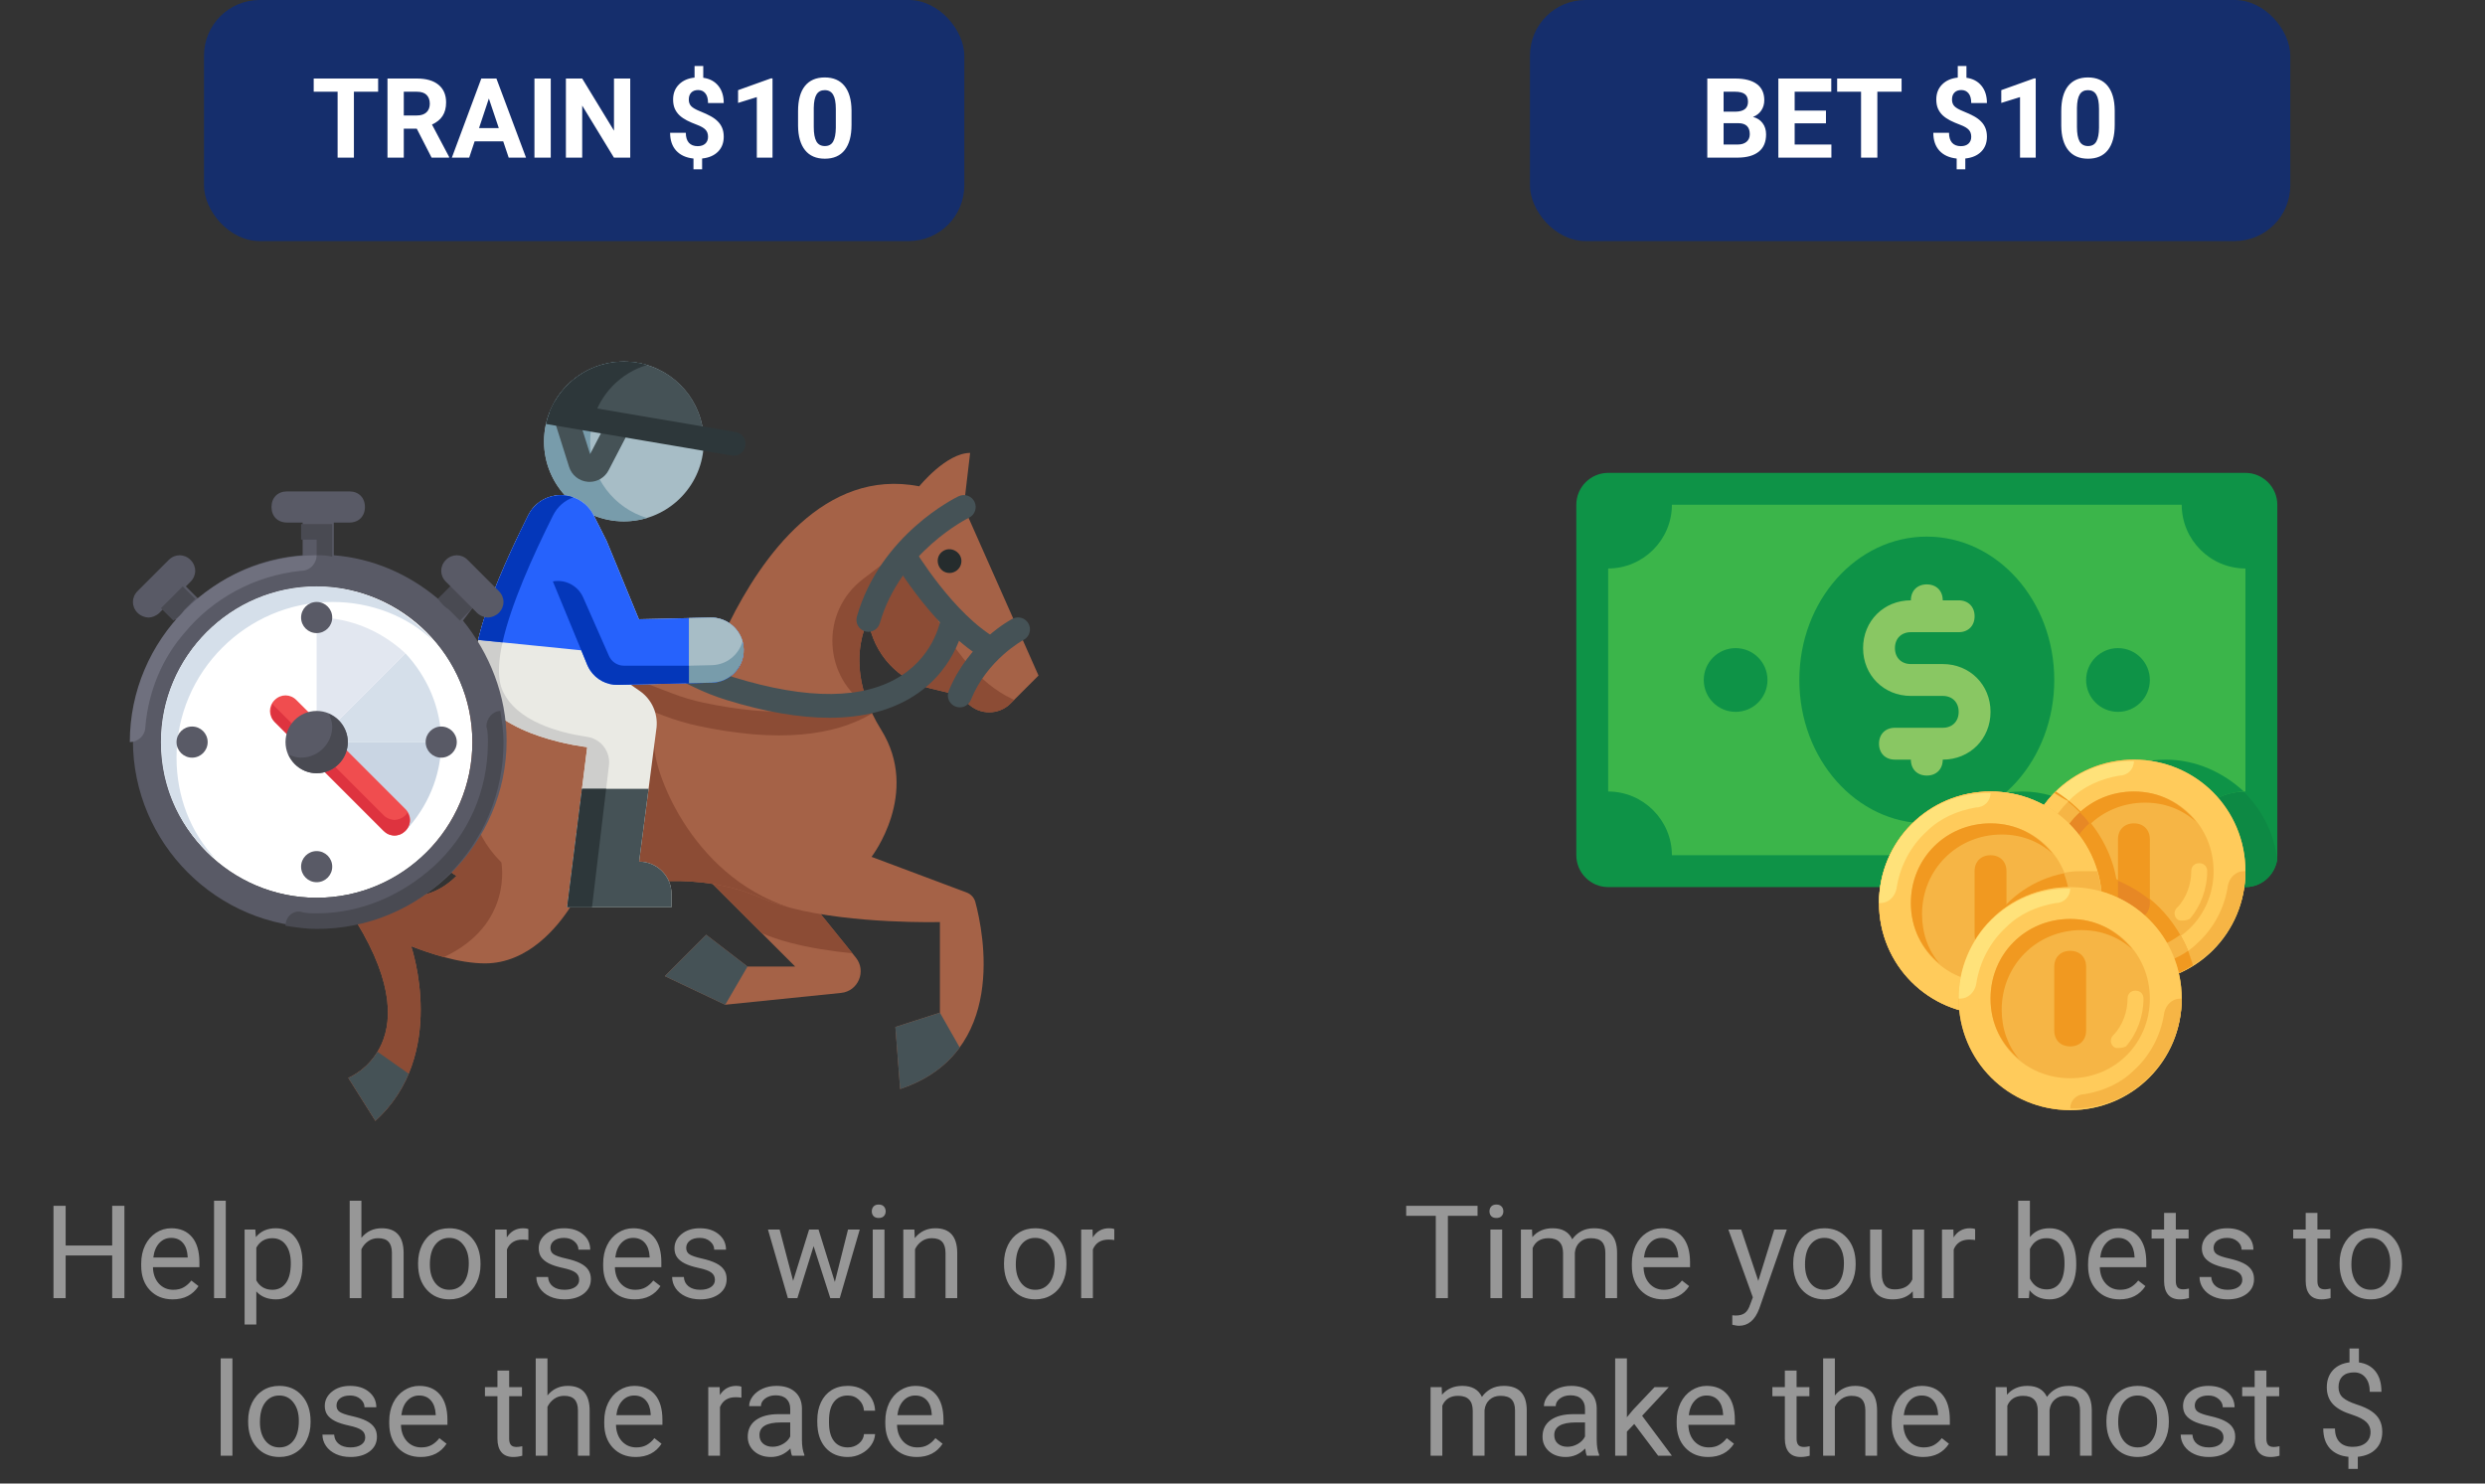 <svg width="268" height="160" viewBox="0 0 268 160" fill="none" xmlns="http://www.w3.org/2000/svg">
<rect x="0" y="0" width="268" height="160" fill="#333333" stroke="none"/>
<rect x="22" width="82" height="26" rx="6" fill="#152E6C"/>
<rect x="165" width="82" height="26" rx="6" fill="#152E6C"/>
<path d="M40.781 9.893H38.168V17H36.41V9.893H33.832V8.469H40.781V9.893ZM44.947 13.877H43.547V17H41.789V8.469H44.959C45.967 8.469 46.744 8.693 47.291 9.143C47.838 9.592 48.111 10.227 48.111 11.047C48.111 11.629 47.984 12.115 47.73 12.506C47.48 12.893 47.1 13.201 46.588 13.432L48.434 16.918V17H46.547L44.947 13.877ZM43.547 12.453H44.965C45.406 12.453 45.748 12.342 45.99 12.119C46.232 11.893 46.353 11.582 46.353 11.188C46.353 10.785 46.238 10.469 46.008 10.238C45.781 10.008 45.432 9.893 44.959 9.893H43.547V12.453ZM54.27 15.242H51.188L50.602 17H48.732L51.908 8.469H53.537L56.73 17H54.861L54.27 15.242ZM51.662 13.818H53.795L52.723 10.625L51.662 13.818ZM59.397 17H57.639V8.469H59.397V17ZM67.969 17H66.211L62.789 11.387V17H61.031V8.469H62.789L66.217 14.094V8.469H67.969V17ZM76.359 14.756C76.359 14.435 76.269 14.182 76.09 13.994C75.914 13.803 75.613 13.627 75.188 13.467C74.762 13.307 74.394 13.148 74.086 12.992C73.777 12.832 73.512 12.65 73.289 12.447C73.07 12.24 72.898 11.998 72.773 11.721C72.652 11.443 72.592 11.113 72.592 10.73C72.592 10.07 72.803 9.529 73.225 9.107C73.647 8.686 74.207 8.439 74.906 8.369V7.115H75.844V8.387C76.535 8.484 77.076 8.773 77.467 9.254C77.857 9.73 78.053 10.35 78.053 11.111H76.359C76.359 10.643 76.262 10.293 76.066 10.062C75.875 9.828 75.617 9.711 75.293 9.711C74.973 9.711 74.725 9.803 74.549 9.986C74.373 10.166 74.285 10.416 74.285 10.736C74.285 11.033 74.371 11.271 74.543 11.451C74.715 11.631 75.033 11.815 75.498 12.002C75.967 12.19 76.352 12.367 76.652 12.535C76.953 12.699 77.207 12.887 77.414 13.098C77.621 13.305 77.779 13.543 77.889 13.812C77.998 14.078 78.053 14.389 78.053 14.744C78.053 15.408 77.846 15.947 77.432 16.361C77.018 16.775 76.447 17.02 75.721 17.094V18.26H74.789V17.1C73.988 17.014 73.367 16.73 72.926 16.25C72.488 15.766 72.269 15.123 72.269 14.322H73.963C73.963 14.787 74.072 15.145 74.291 15.395C74.514 15.641 74.832 15.764 75.246 15.764C75.59 15.764 75.861 15.674 76.061 15.494C76.26 15.31 76.359 15.065 76.359 14.756ZM83.314 17H81.621V10.473L79.6 11.1V9.723L83.133 8.457H83.314V17ZM91.834 13.473C91.834 14.652 91.59 15.555 91.102 16.18C90.613 16.805 89.898 17.117 88.957 17.117C88.027 17.117 87.316 16.811 86.824 16.197C86.332 15.584 86.08 14.705 86.068 13.56V11.99C86.068 10.799 86.314 9.895 86.807 9.277C87.303 8.66 88.016 8.352 88.945 8.352C89.875 8.352 90.586 8.658 91.078 9.271C91.57 9.881 91.822 10.758 91.834 11.902V13.473ZM90.141 11.75C90.141 11.043 90.043 10.529 89.848 10.209C89.656 9.885 89.356 9.723 88.945 9.723C88.547 9.723 88.252 9.877 88.061 10.185C87.873 10.49 87.773 10.969 87.762 11.621V13.695C87.762 14.391 87.856 14.908 88.043 15.248C88.234 15.584 88.539 15.752 88.957 15.752C89.371 15.752 89.67 15.59 89.853 15.266C90.037 14.941 90.133 14.445 90.141 13.777V11.75Z" fill="white"/>
<path d="M75.902 47.615C75.902 47.952 75.883 48.285 75.844 48.613C75.35 52.9 71.707 56.229 67.287 56.229C62.53 56.229 58.673 52.372 58.673 47.615C58.673 46.966 58.745 46.333 58.882 45.726C59.076 44.853 59.403 44.03 59.841 43.281C61.335 40.72 64.11 39 67.287 39C71.488 39 74.988 42.008 75.748 45.987C75.849 46.514 75.902 47.057 75.902 47.615Z" fill="#A7BDC6"/>
<path d="M63.646 47.614C63.646 43.722 66.229 40.433 69.773 39.366C68.986 39.129 68.152 39 67.287 39C62.529 39 58.672 42.857 58.672 47.614C58.672 52.372 62.529 56.229 67.287 56.229C68.152 56.229 68.986 56.1 69.773 55.863C66.229 54.795 63.646 51.507 63.646 47.614Z" fill="#789CAB"/>
<path d="M45.687 79.145C41.135 74.627 35.507 78.956 35.817 84.895C36.236 92.901 28 91.663 28 91.663C28 91.663 30.931 87.993 30.008 80.812C29.087 73.631 33.757 65.558 41.094 68.457C45.536 70.211 47.629 73.356 48.589 75.566" fill="#EFBC4B"/>
<path d="M90.71 107.086L78.214 108.36L71.697 105.273L76.156 100.814L80.615 104.244H85.76L76.849 95.333L80.841 89.09L91.931 102.82L92.298 103.275C93.469 104.724 92.565 106.895 90.71 107.086Z" fill="#A56247"/>
<path d="M91.931 102.82C89.679 102.587 87.314 102.227 85.186 101.666C85.184 101.664 85.184 101.664 85.182 101.664C84.096 101.378 83.073 101.04 82.158 100.642L76.849 95.333L80.841 89.09L91.931 102.82Z" fill="#8C4C35"/>
<path d="M112 72.858L109.378 75.481L108.993 75.865C107.718 77.141 105.649 77.141 104.373 75.865L103.51 75.002L100.406 74.263C99.542 74.057 98.731 73.73 97.99 73.298C97.239 72.86 96.558 72.317 95.971 71.689C94.745 70.382 93.913 68.708 93.649 66.856C93.649 66.856 92.68 68.508 92.68 71.221C92.68 72.185 92.804 73.282 93.135 74.488C93.29 75.05 93.491 75.637 93.745 76.244C93.841 76.474 93.946 76.707 94.059 76.944C94.33 77.51 94.649 78.093 95.021 78.69C99.308 85.55 93.992 92.41 93.992 92.41L104.255 96.258C104.716 96.432 105.064 96.816 105.191 97.291C106.073 100.585 108.726 113.568 97.079 117.449L96.565 110.761L101.367 109.217V99.442C101.367 99.442 92.04 99.697 85.185 97.893C85.184 97.891 85.184 97.891 85.182 97.891C84.096 97.605 83.072 97.267 82.158 96.869C78.872 95.437 75.461 94.957 72.129 95.02L64.787 96.969L61.499 97.84C60.129 99.96 56.956 103.901 52.317 103.901C50.926 103.901 49.401 103.636 47.871 103.223C46.679 102.902 45.482 102.493 44.342 102.048C44.404 102.23 48.31 113.779 40.483 120.879L37.567 116.249C37.567 116.249 47.172 112.476 37.567 98.069L40.483 95.668C40.483 95.668 45.114 98.584 49.23 94.468C49.23 94.468 41.34 90.009 45.285 80.061C46.775 76.304 49.048 74.822 51.502 74.434L52.656 74.126L78.635 67.192C82.129 60.138 88.9 50.446 99.137 52.449C99.137 52.449 102.053 48.848 104.625 48.848L103.939 54.679L112 72.858Z" fill="#A56247"/>
<path d="M109.378 75.481L108.993 75.865C107.717 77.141 105.649 77.141 104.373 75.865L103.51 75.003L100.406 74.264C96.846 73.417 94.167 70.479 93.649 66.857C93.649 66.857 92.68 68.508 92.68 71.221C92.68 72.636 92.944 74.338 93.745 76.245C88.751 73.162 88.393 66.033 93.053 62.466L99.127 57.816C97.139 59.85 102.138 72.135 109.146 75.37C109.225 75.406 109.302 75.443 109.378 75.481Z" fill="#8C4C35"/>
<path d="M76.156 100.814L80.615 104.245L78.214 108.361L71.697 105.274L76.156 100.814Z" fill="#455256"/>
<path d="M103.5 112.97C102.125 114.853 100.075 116.453 97.079 117.451L96.564 110.762L101.367 109.219L103.5 112.97Z" fill="#455256"/>
<path d="M85.182 97.89C84.097 97.604 83.073 97.266 82.159 96.868C78.873 95.436 75.462 94.956 72.129 95.019L64.787 96.968L65.561 79.289L70.587 80.153C70.272 82.58 74.276 94.368 85.182 97.89Z" fill="#8C4C35"/>
<path d="M47.871 103.222C46.679 102.902 45.482 102.492 44.342 102.048C44.403 102.229 48.31 113.778 40.483 120.879L37.567 116.248C37.567 116.248 47.172 112.475 37.567 98.069L40.483 95.668C40.483 95.668 45.114 98.583 49.23 94.467C49.23 94.467 41.34 90.008 45.285 80.061C46.775 76.303 49.048 74.821 51.502 74.434L52.656 74.125L53.124 76.639C53.124 76.639 46.974 85.914 54.069 93.009C54.069 93.01 55.39 99.715 47.871 103.222Z" fill="#8C4C35"/>
<path d="M40.714 113.434L44.076 115.8C43.323 117.594 42.179 119.342 40.483 120.88L37.567 116.25C37.567 116.25 39.45 115.509 40.714 113.434Z" fill="#455256"/>
<path d="M102.403 61.797C101.225 61.797 100.671 60.263 101.587 59.517C102.503 58.771 103.895 59.601 103.663 60.762C103.544 61.357 103.01 61.797 102.403 61.797Z" fill="#252C2D"/>
<path d="M93.65 68.143C93.533 68.143 93.415 68.126 93.296 68.093C92.614 67.897 92.218 67.186 92.413 66.502C94.944 57.644 103.042 53.683 103.385 53.519C104.026 53.212 104.794 53.483 105.101 54.124C105.407 54.764 105.137 55.532 104.497 55.838C104.404 55.883 97.09 59.499 94.887 67.209C94.725 67.774 94.21 68.142 93.65 68.143Z" fill="#455256"/>
<path d="M103.511 76.288C103.351 76.288 103.188 76.257 103.03 76.194C102.371 75.928 102.053 75.178 102.318 74.519C104.444 69.251 109.005 66.833 109.198 66.733C109.828 66.406 110.605 66.651 110.933 67.281C111.26 67.911 111.015 68.686 110.387 69.014C110.32 69.05 106.457 71.137 104.704 75.482C104.502 75.983 104.02 76.288 103.511 76.288Z" fill="#455256"/>
<path d="M106.299 71.161C100.98 68.204 96.562 60.819 96.376 60.506L98.59 59.194L97.483 59.85L98.589 59.193C98.631 59.264 102.843 66.296 107.55 68.912L106.299 71.161Z" fill="#455256"/>
<path d="M75.902 47.316L63.965 45.284L59.266 44.485C60.518 41.274 63.641 39 67.294 39C68.152 39 68.98 39.125 69.762 39.36C73.227 40.392 75.775 43.546 75.902 47.316Z" fill="#455256"/>
<path d="M69.774 39.365C66.965 40.211 64.759 42.452 63.965 45.284L59.266 44.485C60.518 41.274 63.641 39 67.294 39C68.152 39 68.98 39.125 69.762 39.36C69.766 39.362 69.771 39.363 69.774 39.365Z" fill="#2D373A"/>
<path d="M93.745 76.245C93.841 76.474 93.946 76.707 94.059 76.944C91.973 78.189 89.452 78.944 86.511 79.208C83.275 79.498 79.531 79.193 75.298 78.29C74.044 78.023 72.794 77.653 71.584 77.188L67.028 75.442L67.949 73.039L72.505 74.787C73.59 75.202 74.71 75.534 75.833 75.775C83.525 77.414 89.339 76.982 93.135 74.488C93.291 75.051 93.491 75.638 93.745 76.245Z" fill="#8C4C35"/>
<path d="M76.606 66.609L68.901 66.786L65.421 58.334L64.035 55.583C62.567 52.673 58.412 52.683 56.956 55.6C53.625 62.274 49.936 70.838 51.502 74.435C53.726 79.547 63.331 80.576 63.331 80.576L61.164 97.84H72.419V96.417C72.419 94.488 70.856 92.924 68.927 92.924L70.81 78.433C70.957 76.896 70.264 75.4 68.997 74.52L68.007 73.833L76.783 73.627C78.721 73.579 80.253 71.967 80.203 70.031V70.029C80.155 68.092 78.545 66.559 76.606 66.609Z" fill="#EAEAE4"/>
<path d="M89.448 77.412C86.2 77.412 82.498 76.774 78.361 75.498C77.136 75.12 75.925 74.64 74.76 74.069L70.378 71.924L71.509 69.613L75.891 71.759C76.936 72.27 78.022 72.701 79.119 73.04C87.122 75.509 93.212 75.448 97.219 72.857C100.97 70.433 101.487 66.597 101.492 66.559L104.045 66.876C104.019 67.082 103.363 71.95 98.616 75.018C96.147 76.614 93.081 77.412 89.448 77.412Z" fill="#455256"/>
<path d="M54.182 74.435C52.617 70.839 56.305 62.274 59.636 55.601C60.13 54.611 60.935 53.957 61.84 53.637C60.072 53.012 57.921 53.667 56.956 55.601C53.625 62.274 49.936 70.839 51.502 74.435C53.726 79.548 63.331 80.577 63.331 80.577L61.164 97.84H63.845L65.673 82.546C65.851 81.055 64.814 79.688 63.329 79.47C60.315 79.027 55.647 77.803 54.182 74.435Z" fill="#CECECC"/>
<path d="M72.42 96.419V97.841H61.165L62.767 85.072H69.947L68.927 92.925C70.856 92.925 72.42 94.49 72.42 96.419Z" fill="#455256"/>
<path d="M65.372 85.072L63.845 97.841H61.165L62.767 85.072H65.372Z" fill="#2D373A"/>
<path d="M80.203 70.029V70.031C80.22 70.67 80.064 71.272 79.778 71.797C79.198 72.86 78.082 73.594 76.783 73.627L68.007 73.833L66.663 73.864C65.442 73.894 64.31 73.289 63.651 72.296C63.526 72.107 63.418 71.905 63.329 71.691L62.689 70.137L54.195 69.281L51.574 69.017C52.517 64.981 54.81 59.898 56.956 55.6C57.918 53.671 60.062 53.012 61.828 53.631C61.834 53.633 61.837 53.635 61.84 53.636C62.741 53.952 63.54 54.6 64.036 55.583L65.421 58.334L68.901 66.785L76.607 66.609C78.545 66.56 80.155 68.093 80.203 70.029Z" fill="#2662FC"/>
<path d="M61.84 53.636C60.935 53.956 60.131 54.611 59.637 55.6C57.445 59.992 55.097 65.206 54.195 69.281L51.574 69.017C52.517 64.981 54.81 59.898 56.956 55.6C57.918 53.671 60.062 53.012 61.828 53.631C61.834 53.633 61.837 53.635 61.84 53.636Z" fill="#0437BA"/>
<path d="M63.584 51.97C63.517 51.97 63.449 51.967 63.381 51.961C62.445 51.88 61.658 51.248 61.375 50.353L59.975 45.916C59.762 45.239 60.138 44.516 60.815 44.302C61.493 44.088 62.215 44.465 62.429 45.142L63.64 48.982L65.282 45.824C65.609 45.194 66.386 44.948 67.016 45.276C67.647 45.604 67.892 46.38 67.564 47.01L65.634 50.723C65.233 51.496 64.443 51.97 63.584 51.97Z" fill="#455256"/>
<path d="M79.778 71.796C79.198 72.859 78.082 73.593 76.783 73.626L68.007 73.832L66.663 73.863C65.442 73.894 64.31 73.288 63.651 72.295C63.526 72.106 63.418 71.904 63.329 71.69L62.689 70.136L59.624 62.706C60.981 62.455 62.333 63.169 62.891 64.431L65.675 70.74C65.959 71.382 66.594 71.796 67.296 71.796L79.778 71.796Z" fill="#0437BA"/>
<path d="M80.203 70.028V70.03C80.253 71.966 78.722 73.579 76.784 73.627L74.3 73.685V66.662L76.607 66.609C78.248 66.566 79.656 67.66 80.077 69.173C80.152 69.445 80.197 69.732 80.203 70.028Z" fill="#789CAB"/>
<path d="M80.077 69.173C79.674 70.62 78.363 71.699 76.784 71.738L74.3 71.797V66.662L76.607 66.609C78.248 66.566 79.656 67.66 80.077 69.173Z" fill="#A7BDC6"/>
<path d="M80.376 48.08C80.27 48.708 79.726 49.15 79.111 49.15C79.039 49.15 78.966 49.145 78.893 49.133L75.843 48.613L58.882 45.727C59.076 44.854 59.403 44.031 59.841 43.281L75.748 45.988L79.325 46.596C80.025 46.715 80.496 47.38 80.376 48.08Z" fill="#2D373A"/>
<path d="M184.127 17V8.469H187.115C188.15 8.469 188.936 8.668 189.471 9.066C190.006 9.461 190.273 10.041 190.273 10.807C190.273 11.225 190.166 11.594 189.951 11.914C189.736 12.23 189.438 12.463 189.055 12.611C189.492 12.721 189.836 12.941 190.086 13.273C190.34 13.605 190.467 14.012 190.467 14.492C190.467 15.312 190.205 15.934 189.682 16.355C189.158 16.777 188.412 16.992 187.443 17H184.127ZM185.885 13.285V15.588H187.391C187.805 15.588 188.127 15.49 188.357 15.295C188.592 15.096 188.709 14.822 188.709 14.475C188.709 13.693 188.305 13.297 187.496 13.285H185.885ZM185.885 12.043H187.186C188.072 12.027 188.516 11.674 188.516 10.982C188.516 10.596 188.402 10.318 188.176 10.15C187.953 9.979 187.6 9.893 187.115 9.893H185.885V12.043ZM196.924 13.303H193.549V15.588H197.51V17H191.791V8.469H197.498V9.893H193.549V11.926H196.924V13.303ZM205.08 9.893H202.467V17H200.709V9.893H198.131V8.469H205.08V9.893ZM212.592 14.756C212.592 14.435 212.502 14.182 212.322 13.994C212.146 13.803 211.846 13.627 211.42 13.467C210.994 13.307 210.627 13.148 210.318 12.992C210.01 12.832 209.744 12.65 209.521 12.447C209.303 12.24 209.131 11.998 209.006 11.721C208.885 11.443 208.824 11.113 208.824 10.73C208.824 10.07 209.035 9.529 209.457 9.107C209.879 8.686 210.439 8.439 211.139 8.369V7.115H212.076V8.387C212.768 8.484 213.309 8.773 213.699 9.254C214.09 9.73 214.285 10.35 214.285 11.111H212.592C212.592 10.643 212.494 10.293 212.299 10.062C212.107 9.828 211.85 9.711 211.525 9.711C211.205 9.711 210.957 9.803 210.781 9.986C210.605 10.166 210.518 10.416 210.518 10.736C210.518 11.033 210.604 11.271 210.775 11.451C210.947 11.631 211.266 11.815 211.73 12.002C212.199 12.19 212.584 12.367 212.885 12.535C213.186 12.699 213.439 12.887 213.646 13.098C213.854 13.305 214.012 13.543 214.121 13.812C214.23 14.078 214.285 14.389 214.285 14.744C214.285 15.408 214.078 15.947 213.664 16.361C213.25 16.775 212.68 17.02 211.953 17.094V18.26H211.021V17.1C210.221 17.014 209.6 16.73 209.158 16.25C208.721 15.766 208.502 15.123 208.502 14.322H210.195C210.195 14.787 210.305 15.145 210.523 15.395C210.746 15.641 211.064 15.764 211.479 15.764C211.822 15.764 212.094 15.674 212.293 15.494C212.492 15.31 212.592 15.065 212.592 14.756ZM219.547 17H217.854V10.473L215.832 11.1V9.723L219.365 8.457H219.547V17ZM228.066 13.473C228.066 14.652 227.822 15.555 227.334 16.18C226.846 16.805 226.131 17.117 225.189 17.117C224.26 17.117 223.549 16.811 223.057 16.197C222.564 15.584 222.312 14.705 222.301 13.56V11.99C222.301 10.799 222.547 9.895 223.039 9.277C223.535 8.66 224.248 8.352 225.178 8.352C226.107 8.352 226.818 8.658 227.311 9.271C227.803 9.881 228.055 10.758 228.066 11.902V13.473ZM226.373 11.75C226.373 11.043 226.275 10.529 226.08 10.209C225.889 9.885 225.588 9.723 225.178 9.723C224.779 9.723 224.484 9.877 224.293 10.185C224.105 10.49 224.006 10.969 223.994 11.621V13.695C223.994 14.391 224.088 14.908 224.275 15.248C224.467 15.584 224.771 15.752 225.189 15.752C225.604 15.752 225.902 15.59 226.086 15.266C226.27 14.941 226.365 14.445 226.373 13.777V11.75Z" fill="white"/>
<path d="M34.151 96.826C43.425 96.826 50.943 89.308 50.943 80.034C50.943 70.76 43.425 63.242 34.151 63.242C24.877 63.242 17.358 70.76 17.358 80.034C17.358 89.308 24.877 96.826 34.151 96.826Z" fill="white"/>
<path d="M34.15 95.147C35.078 95.147 35.83 94.396 35.83 93.468C35.83 92.541 35.078 91.789 34.15 91.789C33.223 91.789 32.471 92.541 32.471 93.468C32.471 94.396 33.223 95.147 34.15 95.147Z" fill="#595A66"/>
<path d="M50.943 65.594L51.446 66.098C51.782 66.433 52.286 66.602 52.622 66.602C52.958 66.602 53.461 66.433 53.797 66.098C54.469 65.426 54.469 64.419 53.797 63.747L50.439 60.388C49.767 59.717 48.76 59.717 48.088 60.388C47.416 61.06 47.416 62.068 48.088 62.739L48.592 63.243L47.248 64.586C44.058 61.9 40.196 60.22 35.998 59.885V56.358H37.677C38.684 56.358 39.356 55.687 39.356 54.679C39.356 53.672 38.684 53 37.677 53H30.96C29.952 53 29.281 53.672 29.281 54.679C29.281 55.687 29.953 56.358 30.96 56.358H32.639V59.885C28.273 60.22 24.411 61.9 21.388 64.586L20.045 63.243L20.549 62.739C21.221 62.068 21.221 61.06 20.549 60.388C19.877 59.717 18.87 59.717 18.198 60.388L14.839 63.747C14.168 64.419 14.168 65.426 14.839 66.098C15.175 66.433 15.679 66.602 16.015 66.602C16.351 66.602 16.854 66.433 17.19 66.098L17.694 65.594L19.037 66.937C16.015 70.464 14.335 74.998 14.335 79.867C14.335 90.95 23.403 100.018 34.486 100.018C45.569 100.018 54.636 90.95 54.636 79.867C54.636 74.998 52.789 70.464 49.934 66.937L50.943 65.594ZM34.151 96.827C24.915 96.827 17.358 89.271 17.358 80.035C17.358 70.799 24.915 63.243 34.151 63.243C43.386 63.243 50.943 70.799 50.943 80.035C50.943 89.271 43.386 96.827 34.151 96.827Z" fill="#595A66"/>
<path d="M47.584 80.034H34.15L43.722 70.463C46.073 72.982 47.584 76.34 47.584 80.034Z" fill="#D5DFEA"/>
<path d="M47.584 80.035C47.584 83.729 46.073 87.088 43.722 89.607L34.15 80.035H47.584Z" fill="#C9D5E3"/>
<path d="M43.722 70.464L34.15 80.035V66.602C37.845 66.602 41.203 68.113 43.722 70.464Z" fill="#E2E7F0"/>
<path d="M47.584 81.714C48.511 81.714 49.263 80.962 49.263 80.035C49.263 79.107 48.511 78.356 47.584 78.356C46.657 78.356 45.905 79.107 45.905 80.035C45.905 80.962 46.657 81.714 47.584 81.714Z" fill="#595A66"/>
<path d="M42.547 90.111C42.043 90.111 41.707 89.943 41.371 89.607L29.617 77.853C28.945 77.181 28.945 76.174 29.617 75.502C30.288 74.83 31.296 74.83 31.968 75.502L43.722 87.256C44.394 87.928 44.394 88.936 43.722 89.607C43.386 89.943 43.05 90.111 42.547 90.111Z" fill="#F04D4F"/>
<path d="M43.722 87.928C43.386 88.264 42.883 88.432 42.547 88.432C42.211 88.432 41.707 88.264 41.371 87.928L29.617 76.174C29.449 76.006 29.449 76.006 29.449 75.838C29.113 76.51 29.113 77.349 29.617 77.853L41.371 89.608C41.707 89.943 42.211 90.111 42.547 90.111C42.883 90.111 43.386 89.943 43.722 89.608C44.226 89.104 44.394 88.264 43.89 87.592C43.89 87.76 43.89 87.76 43.722 87.928Z" fill="#DE333F"/>
<path d="M34.15 83.393C36.005 83.393 37.509 81.889 37.509 80.034C37.509 78.179 36.005 76.676 34.15 76.676C32.296 76.676 30.792 78.179 30.792 80.034C30.792 81.889 32.296 83.393 34.15 83.393Z" fill="#595A66"/>
<path d="M35.494 77.012C35.662 77.516 35.83 77.851 35.83 78.355C35.83 80.202 34.318 81.713 32.471 81.713C31.968 81.713 31.464 81.546 31.128 81.378C31.632 82.553 32.807 83.393 34.15 83.393C35.998 83.393 37.509 81.882 37.509 80.034C37.509 78.691 36.669 77.516 35.494 77.012Z" fill="#494A52"/>
<path d="M19.038 81.713C19.038 72.478 26.594 64.921 35.83 64.921C40.028 64.921 43.89 66.433 46.745 69.119C43.722 65.593 39.188 63.242 34.151 63.242C24.915 63.242 17.358 70.799 17.358 80.034C17.358 85.072 19.541 89.606 23.236 92.628C20.549 89.774 19.038 85.912 19.038 81.713Z" fill="#D5DFEA"/>
<path d="M20.717 81.714C21.644 81.714 22.396 80.962 22.396 80.035C22.396 79.107 21.644 78.356 20.717 78.356C19.789 78.356 19.038 79.107 19.038 80.035C19.038 80.962 19.789 81.714 20.717 81.714Z" fill="#595A66"/>
<path d="M34.15 68.28C35.078 68.28 35.83 67.528 35.83 66.601C35.83 65.674 35.078 64.922 34.15 64.922C33.223 64.922 32.471 65.674 32.471 66.601C32.471 67.528 33.223 68.28 34.15 68.28Z" fill="#595A66"/>
<path d="M34.15 59.885C23.068 59.885 14 68.952 14 80.035C14.84 80.035 15.679 79.363 15.679 78.356C16.015 74.494 17.526 70.968 19.877 68.281C22.9 64.587 27.434 62.068 32.471 61.564C33.479 61.564 34.15 60.724 34.15 59.885Z" fill="#6F707E"/>
<path d="M52.622 80.034C52.622 85.408 50.439 90.109 46.744 93.468C43.386 96.49 39.02 98.505 34.15 98.505C33.647 98.505 32.975 98.505 32.471 98.338C31.632 98.17 30.792 98.841 30.792 99.849C31.967 100.017 32.975 100.185 34.15 100.185C39.692 100.185 44.729 98.002 48.424 94.308C52.118 90.613 54.301 85.576 54.301 80.034C54.301 78.859 54.133 77.851 53.965 76.676C53.126 76.676 52.454 77.515 52.454 78.355C52.622 78.859 52.622 79.531 52.622 80.034Z" fill="#494A52"/>
<path d="M34.15 56.525H32.471V58.205H34.15V59.884C34.654 59.884 35.326 59.884 35.83 60.052V58.205V56.525H34.15Z" fill="#494A52"/>
<path d="M19.877 65.763C20.213 65.427 20.717 64.923 21.053 64.588L19.709 63.244L17.358 65.595L18.702 66.938C19.206 66.602 19.541 66.267 19.877 65.763Z" fill="#494A52"/>
<path d="M48.424 65.761C48.759 66.097 49.263 66.601 49.599 66.936L50.942 65.593L48.591 63.242L47.248 64.585C47.584 65.089 47.92 65.425 48.424 65.761Z" fill="#494A52"/>
<path d="M242.164 95.673H173.436C171.546 95.673 170 94.127 170 92.237V54.436C170 52.546 171.546 51 173.436 51H242.164C244.054 51 245.601 52.546 245.601 54.436V92.237C245.601 94.127 244.054 95.673 242.164 95.673Z" fill="#0E9347"/>
<path d="M233.573 81.928C229.621 81.928 226.013 83.818 223.951 86.91C222.233 86.052 220.343 85.364 218.109 85.364C212.096 85.364 207.113 89.832 206.254 95.673H242.164C243.882 95.673 245.257 94.471 245.601 92.752C244.913 86.739 239.759 81.928 233.573 81.928Z" fill="#0D8944"/>
<path d="M235.292 92.238H180.309C180.309 88.458 177.217 85.365 173.437 85.365V61.31C177.217 61.31 180.309 58.218 180.309 54.438H235.292C235.292 58.218 238.384 61.31 242.164 61.31V85.365C238.384 85.365 235.292 88.458 235.292 92.238Z" fill="#3BB54A"/>
<path d="M233.573 81.928C229.621 81.928 226.013 83.818 223.951 86.91C222.233 86.052 220.343 85.364 218.109 85.364C213.298 85.364 209.175 88.113 207.285 92.237H235.291C235.291 88.457 238.212 85.536 241.992 85.364C239.759 83.302 236.838 81.928 233.573 81.928Z" fill="#0E9347"/>
<path d="M207.8 88.8C215.392 88.8 221.546 81.877 221.546 73.337C221.546 64.796 215.392 57.873 207.8 57.873C200.209 57.873 194.055 64.796 194.055 73.337C194.055 81.877 200.209 88.8 207.8 88.8Z" fill="#0E9347"/>
<path d="M187.182 76.773C189.08 76.773 190.618 75.235 190.618 73.337C190.618 71.439 189.08 69.9 187.182 69.9C185.284 69.9 183.746 71.439 183.746 73.337C183.746 75.235 185.284 76.773 187.182 76.773Z" fill="#0E9347"/>
<path d="M228.418 76.773C230.316 76.773 231.855 75.235 231.855 73.337C231.855 71.439 230.316 69.9 228.418 69.9C226.52 69.9 224.982 71.439 224.982 73.337C224.982 75.235 226.52 76.773 228.418 76.773Z" fill="#0E9347"/>
<path d="M209.519 71.618H206.082C205.051 71.618 204.364 70.931 204.364 69.9C204.364 68.869 205.051 68.182 206.082 68.182H211.237C212.268 68.182 212.955 67.494 212.955 66.464C212.955 65.433 212.268 64.746 211.237 64.746H209.519C209.519 63.715 208.831 63.027 207.8 63.027C206.77 63.027 206.082 63.715 206.082 64.746C203.161 64.746 200.928 66.979 200.928 69.9C200.928 72.821 203.161 75.055 206.082 75.055H209.519C210.55 75.055 211.237 75.742 211.237 76.773C211.237 77.804 210.55 78.491 209.519 78.491H204.364C203.333 78.491 202.646 79.178 202.646 80.209C202.646 81.24 203.333 81.927 204.364 81.927H206.082C206.082 82.958 206.77 83.645 207.8 83.645C208.831 83.645 209.519 82.958 209.519 81.927C212.44 81.927 214.673 79.694 214.673 76.773C214.673 73.852 212.44 71.618 209.519 71.618Z" fill="#89C763"/>
<path d="M214.673 109.418C221.316 109.418 226.7 104.033 226.7 97.391C226.7 90.748 221.316 85.363 214.673 85.363C208.03 85.363 202.646 90.748 202.646 97.391C202.646 104.033 208.03 109.418 214.673 109.418Z" fill="#FFCA5D"/>
<path d="M230.137 105.983C236.779 105.983 242.164 100.598 242.164 93.955C242.164 87.313 236.779 81.928 230.137 81.928C223.494 81.928 218.109 87.313 218.109 93.955C218.109 100.598 223.494 105.983 230.137 105.983Z" fill="#F6B545"/>
<path d="M230.137 81.928C223.436 81.928 218.109 87.254 218.109 93.955C218.109 100.656 223.436 105.983 230.137 105.983C236.838 105.983 242.164 100.656 242.164 93.955C242.164 87.254 236.838 81.928 230.137 81.928ZM230.137 102.546C225.326 102.546 221.546 98.766 221.546 93.955C221.546 89.144 225.326 85.364 230.137 85.364C234.948 85.364 238.728 89.144 238.728 93.955C238.728 98.766 234.948 102.546 230.137 102.546Z" fill="#FFCB5B"/>
<path d="M230.137 105.811C236.838 105.983 242.164 100.484 242.164 93.955H241.992C241.133 93.955 240.446 94.642 240.274 95.501C239.931 97.907 238.728 100.141 237.01 101.687C235.635 103.062 233.745 103.921 231.683 104.264C230.824 104.264 230.137 104.952 230.137 105.811Z" fill="#F6B545"/>
<path d="M230.137 82.1C223.436 81.928 218.109 87.426 218.109 93.955H218.281C219.14 93.955 219.828 93.268 219.999 92.409C220.343 90.003 221.546 87.77 223.264 86.223C224.638 84.849 226.529 83.99 228.59 83.646C229.449 83.646 230.137 82.959 230.137 82.1Z" fill="#FFE27A"/>
<path d="M222.749 95.157C222.749 90.346 226.529 86.566 231.34 86.566C233.401 86.566 235.291 87.253 236.838 88.628C235.12 86.566 232.886 85.363 230.137 85.363C225.326 85.363 221.546 89.143 221.546 93.954C221.546 96.703 222.749 98.937 224.639 100.483C223.436 99.109 222.749 97.219 222.749 95.157Z" fill="#F19920"/>
<path d="M235.291 99.281C235.119 99.281 234.948 99.281 234.776 99.109C234.432 98.766 234.432 98.25 234.776 97.907C235.807 96.876 236.322 95.329 236.322 93.955C236.322 93.439 236.666 93.096 237.181 93.096C237.697 93.096 238.04 93.439 238.04 93.955C238.04 95.845 237.353 97.735 236.15 99.109C235.807 99.281 235.463 99.281 235.291 99.281Z" fill="#FFCB5B"/>
<path d="M230.137 99.108C229.106 99.108 228.418 98.421 228.418 97.39V90.517C228.418 89.486 229.106 88.799 230.137 88.799C231.167 88.799 231.855 89.486 231.855 90.517V97.39C231.855 98.421 231.168 99.108 230.137 99.108Z" fill="#F19920"/>
<path d="M236.494 104.092C235.292 99.796 232.199 96.36 228.247 94.813C227.559 90.862 224.982 87.425 221.718 85.363C219.656 87.597 218.281 90.518 218.281 93.782C218.281 100.483 223.608 105.81 230.309 105.81C232.542 105.982 234.604 105.294 236.494 104.092Z" fill="#F19920"/>
<path d="M224.639 100.484C223.436 98.938 222.577 97.048 222.577 94.986C222.577 92.58 223.608 90.347 225.326 88.8C224.982 88.285 224.639 87.941 224.295 87.598C222.577 89.144 221.546 91.378 221.546 93.955C221.546 96.704 222.749 98.938 224.639 100.484Z" fill="#E78825"/>
<path d="M228.418 94.986V97.392C228.418 98.423 229.106 99.11 230.137 99.11C231.167 99.11 231.855 98.423 231.855 97.392V97.048C230.824 96.189 229.621 95.502 228.418 94.986Z" fill="#E78825"/>
<path d="M236.494 104.092C236.15 102.889 235.807 101.858 235.12 100.827C233.745 101.858 232.027 102.545 230.137 102.545C225.326 102.545 221.546 98.765 221.546 93.954C221.546 91.377 222.577 89.144 224.295 87.597C223.436 86.738 222.577 86.051 221.546 85.535C219.484 87.769 218.109 90.69 218.109 93.954C218.109 100.655 223.436 105.982 230.137 105.982C232.542 105.982 234.604 105.295 236.494 104.092Z" fill="#F6B545"/>
<path d="M235.979 102.547C234.776 103.406 233.23 103.921 231.683 104.265C230.824 104.437 230.137 105.124 230.137 105.983C232.542 105.983 234.604 105.296 236.494 104.093C236.322 103.578 236.151 103.062 235.979 102.547Z" fill="#F19920"/>
<path d="M221.546 85.535C219.484 87.769 218.109 90.69 218.109 93.954H218.281C219.14 93.954 219.828 93.267 219.999 92.408C220.343 90.002 221.546 87.941 223.092 86.394C222.577 86.222 222.061 85.879 221.546 85.535Z" fill="#FFCB5B"/>
<path d="M214.673 109.418C221.316 109.418 226.7 104.033 226.7 97.391C226.7 90.748 221.316 85.363 214.673 85.363C208.03 85.363 202.646 90.748 202.646 97.391C202.646 104.033 208.03 109.418 214.673 109.418Z" fill="#F6B545"/>
<path d="M212.955 105.983C212.955 107.185 213.126 108.216 213.47 109.419C213.814 109.419 214.329 109.419 214.673 109.419C221.374 109.419 226.7 104.092 226.7 97.391C226.7 96.189 226.528 95.158 226.185 93.955C225.841 93.955 225.326 93.955 224.982 93.955C218.281 93.955 212.955 99.282 212.955 105.983Z" fill="#F19920"/>
<path d="M214.673 85.363C207.972 85.363 202.646 90.69 202.646 97.391C202.646 104.092 207.972 109.418 214.673 109.418C221.374 109.418 226.7 104.092 226.7 97.391C226.7 90.69 221.374 85.363 214.673 85.363ZM214.673 105.982C209.862 105.982 206.082 102.202 206.082 97.391C206.082 92.58 209.862 88.8 214.673 88.8C219.484 88.8 223.264 92.58 223.264 97.391C223.264 102.202 219.484 105.982 214.673 105.982Z" fill="#FFCB5B"/>
<path d="M214.673 109.246C221.374 109.418 226.7 103.92 226.7 97.391H226.528C225.669 97.391 224.982 98.078 224.81 98.937C224.467 101.343 223.264 103.576 221.546 105.123C220.171 106.497 218.281 107.356 216.219 107.7C215.36 107.7 214.673 108.387 214.673 109.246Z" fill="#F6B545"/>
<path d="M214.673 85.535C207.972 85.363 202.646 90.862 202.646 97.391H202.817C203.676 97.391 204.364 96.703 204.536 95.844C204.879 93.439 206.082 91.205 207.8 89.659C209.175 88.284 211.065 87.425 213.127 87.081C213.986 87.081 214.673 86.394 214.673 85.535Z" fill="#FFE27A"/>
<path d="M207.285 98.594C207.285 93.784 211.065 90.003 215.876 90.003C217.938 90.003 219.828 90.691 221.374 92.065C219.656 90.003 217.422 88.801 214.673 88.801C209.862 88.801 206.082 92.581 206.082 97.392C206.082 100.141 207.285 102.374 209.175 103.921C207.972 102.546 207.285 100.656 207.285 98.594Z" fill="#F19920"/>
<path d="M219.828 102.717C219.656 102.717 219.484 102.717 219.312 102.545C218.969 102.201 218.969 101.686 219.312 101.342C220.343 100.311 220.859 98.765 220.859 97.39C220.859 96.875 221.202 96.531 221.718 96.531C222.233 96.531 222.577 96.875 222.577 97.39C222.577 99.28 221.89 101.17 220.687 102.545C220.343 102.717 220 102.717 219.828 102.717Z" fill="#FFCB5B"/>
<path d="M214.673 102.545C213.642 102.545 212.955 101.858 212.955 100.827V93.954C212.955 92.924 213.642 92.236 214.673 92.236C215.704 92.236 216.391 92.924 216.391 93.954V100.827C216.391 101.858 215.704 102.545 214.673 102.545Z" fill="#F19920"/>
<path d="M222.577 94.127C222.92 95.158 223.264 96.189 223.264 97.391C223.264 102.202 219.484 105.983 214.673 105.983C214.158 105.983 213.471 105.983 212.955 105.811V105.983C212.955 107.185 213.127 108.216 213.471 109.419C213.814 109.419 214.33 109.419 214.673 109.419C221.374 109.419 226.701 104.092 226.701 97.391C226.701 96.189 226.529 95.158 226.185 93.955C225.842 93.955 225.326 93.955 224.983 93.955C224.123 93.955 223.436 93.955 222.577 94.127Z" fill="#F6B545"/>
<path d="M223.264 119.729C229.907 119.729 235.292 114.344 235.292 107.701C235.292 101.059 229.907 95.674 223.264 95.674C216.622 95.674 211.237 101.059 211.237 107.701C211.237 114.344 216.622 119.729 223.264 119.729Z" fill="#F6B545"/>
<path d="M223.264 95.674C216.563 95.674 211.236 101 211.236 107.701C211.236 114.402 216.563 119.729 223.264 119.729C229.965 119.729 235.291 114.402 235.291 107.701C235.291 101 229.965 95.674 223.264 95.674ZM223.264 116.292C218.453 116.292 214.673 112.512 214.673 107.701C214.673 102.89 218.453 99.11 223.264 99.11C228.075 99.11 231.855 102.89 231.855 107.701C231.855 112.512 228.075 116.292 223.264 116.292Z" fill="#FFCB5B"/>
<path d="M223.264 119.557C229.965 119.729 235.291 114.23 235.291 107.701H235.119C234.26 107.701 233.573 108.389 233.401 109.248C233.057 111.653 231.855 113.887 230.137 115.433C228.762 116.808 226.872 117.667 224.81 118.01C223.951 118.01 223.264 118.698 223.264 119.557Z" fill="#F6B545"/>
<path d="M223.264 95.846C216.563 95.674 211.236 101.172 211.236 107.701H211.408C212.267 107.701 212.955 107.014 213.126 106.155C213.47 103.749 214.673 101.516 216.391 99.969C217.765 98.595 219.655 97.736 221.717 97.392C222.577 97.392 223.264 96.705 223.264 95.846Z" fill="#FFE27A"/>
<path d="M215.876 108.903C215.876 104.092 219.656 100.312 224.467 100.312C226.529 100.312 228.419 100.999 229.965 102.374C228.247 100.312 226.013 99.109 223.264 99.109C218.453 99.109 214.673 102.889 214.673 107.7C214.673 110.449 215.876 112.683 217.766 114.229C216.563 112.855 215.876 110.965 215.876 108.903Z" fill="#F19920"/>
<path d="M228.419 113.027C228.247 113.027 228.075 113.027 227.903 112.855C227.56 112.512 227.56 111.996 227.903 111.653C228.934 110.622 229.45 109.075 229.45 107.701C229.45 107.185 229.793 106.842 230.309 106.842C230.824 106.842 231.168 107.185 231.168 107.701C231.168 109.591 230.48 111.481 229.278 112.855C228.934 113.027 228.591 113.027 228.419 113.027Z" fill="#FFCB5B"/>
<path d="M223.264 112.856C222.233 112.856 221.546 112.169 221.546 111.138V104.265C221.546 103.234 222.233 102.547 223.264 102.547C224.295 102.547 224.982 103.234 224.982 104.265V111.138C224.982 112.169 224.295 112.856 223.264 112.856Z" fill="#F19920"/>
<path d="M13.418 140H12.099V135.399H7.081V140H5.769V130.047H7.081V134.326H12.099V130.047H13.418V140ZM18.62 140.137C17.617 140.137 16.802 139.809 16.173 139.152C15.544 138.492 15.229 137.61 15.229 136.507V136.274C15.229 135.541 15.368 134.887 15.646 134.312C15.929 133.734 16.321 133.283 16.822 132.959C17.328 132.631 17.875 132.467 18.463 132.467C19.424 132.467 20.172 132.784 20.705 133.417C21.238 134.05 21.505 134.957 21.505 136.138V136.664H16.494C16.512 137.393 16.724 137.983 17.13 138.435C17.54 138.881 18.06 139.104 18.689 139.104C19.135 139.104 19.513 139.013 19.823 138.831C20.133 138.649 20.404 138.407 20.637 138.106L21.409 138.708C20.789 139.66 19.86 140.137 18.62 140.137ZM18.463 133.506C17.953 133.506 17.524 133.693 17.178 134.066C16.831 134.436 16.617 134.955 16.535 135.625H20.24V135.529C20.204 134.887 20.031 134.39 19.721 134.039C19.411 133.684 18.991 133.506 18.463 133.506ZM24.349 140H23.084V129.5H24.349V140ZM32.627 136.384C32.627 137.509 32.37 138.416 31.855 139.104C31.34 139.793 30.642 140.137 29.763 140.137C28.865 140.137 28.159 139.852 27.644 139.282V142.844H26.379V132.604H27.534L27.596 133.424C28.111 132.786 28.826 132.467 29.742 132.467C30.631 132.467 31.333 132.802 31.848 133.472C32.367 134.142 32.627 135.074 32.627 136.268V136.384ZM31.362 136.24C31.362 135.406 31.185 134.748 30.829 134.265C30.474 133.782 29.986 133.54 29.366 133.54C28.601 133.54 28.026 133.88 27.644 134.559V138.093C28.022 138.767 28.601 139.104 29.38 139.104C29.986 139.104 30.467 138.865 30.822 138.387C31.182 137.904 31.362 137.188 31.362 136.24ZM38.977 133.499C39.538 132.811 40.267 132.467 41.165 132.467C42.728 132.467 43.517 133.349 43.53 135.112V140H42.266V135.105C42.261 134.572 42.138 134.178 41.897 133.923C41.66 133.668 41.288 133.54 40.782 133.54C40.372 133.54 40.012 133.649 39.702 133.868C39.392 134.087 39.151 134.374 38.977 134.729V140H37.713V129.5H38.977V133.499ZM45.089 136.233C45.089 135.509 45.23 134.857 45.513 134.278C45.8 133.7 46.196 133.253 46.702 132.938C47.213 132.624 47.794 132.467 48.445 132.467C49.453 132.467 50.266 132.815 50.886 133.513C51.51 134.21 51.822 135.137 51.822 136.295V136.384C51.822 137.104 51.683 137.751 51.405 138.325C51.132 138.895 50.738 139.339 50.223 139.658C49.712 139.977 49.124 140.137 48.459 140.137C47.456 140.137 46.643 139.788 46.019 139.091C45.399 138.394 45.089 137.471 45.089 136.322V136.233ZM46.36 136.384C46.36 137.204 46.55 137.863 46.928 138.359C47.31 138.856 47.821 139.104 48.459 139.104C49.102 139.104 49.612 138.854 49.99 138.353C50.368 137.847 50.558 137.14 50.558 136.233C50.558 135.422 50.364 134.766 49.977 134.265C49.594 133.759 49.083 133.506 48.445 133.506C47.821 133.506 47.317 133.754 46.935 134.251C46.552 134.748 46.36 135.459 46.36 136.384ZM56.983 133.738C56.792 133.706 56.585 133.69 56.361 133.69C55.532 133.69 54.969 134.044 54.673 134.75V140H53.408V132.604H54.639L54.659 133.458C55.074 132.797 55.662 132.467 56.423 132.467C56.669 132.467 56.856 132.499 56.983 132.562V133.738ZM62.459 138.038C62.459 137.696 62.329 137.432 62.069 137.245C61.814 137.054 61.365 136.89 60.723 136.753C60.085 136.616 59.577 136.452 59.198 136.261C58.825 136.069 58.547 135.841 58.364 135.577C58.187 135.313 58.098 134.998 58.098 134.634C58.098 134.028 58.353 133.515 58.863 133.096C59.378 132.676 60.035 132.467 60.832 132.467C61.671 132.467 62.35 132.683 62.869 133.116C63.393 133.549 63.655 134.103 63.655 134.777H62.384C62.384 134.431 62.236 134.132 61.94 133.882C61.648 133.631 61.279 133.506 60.832 133.506C60.372 133.506 60.012 133.606 59.752 133.807C59.492 134.007 59.362 134.269 59.362 134.593C59.362 134.898 59.483 135.128 59.725 135.283C59.966 135.438 60.401 135.586 61.03 135.728C61.664 135.869 62.176 136.037 62.568 136.233C62.96 136.429 63.25 136.666 63.437 136.944C63.628 137.218 63.724 137.553 63.724 137.949C63.724 138.61 63.459 139.141 62.931 139.542C62.402 139.938 61.716 140.137 60.873 140.137C60.281 140.137 59.757 140.032 59.301 139.822C58.845 139.613 58.487 139.321 58.227 138.947C57.972 138.569 57.845 138.161 57.845 137.724H59.109C59.132 138.147 59.301 138.485 59.615 138.735C59.934 138.981 60.353 139.104 60.873 139.104C61.352 139.104 61.734 139.009 62.022 138.817C62.313 138.621 62.459 138.362 62.459 138.038ZM68.44 140.137C67.438 140.137 66.622 139.809 65.993 139.152C65.364 138.492 65.05 137.61 65.05 136.507V136.274C65.05 135.541 65.189 134.887 65.467 134.312C65.749 133.734 66.141 133.283 66.643 132.959C67.148 132.631 67.695 132.467 68.283 132.467C69.245 132.467 69.992 132.784 70.525 133.417C71.059 134.05 71.325 134.957 71.325 136.138V136.664H66.314C66.333 137.393 66.545 137.983 66.95 138.435C67.36 138.881 67.88 139.104 68.509 139.104C68.955 139.104 69.334 139.013 69.644 138.831C69.954 138.649 70.225 138.407 70.457 138.106L71.23 138.708C70.61 139.66 69.68 140.137 68.44 140.137ZM68.283 133.506C67.773 133.506 67.344 133.693 66.998 134.066C66.652 134.436 66.438 134.955 66.356 135.625H70.061V135.529C70.024 134.887 69.851 134.39 69.541 134.039C69.231 133.684 68.812 133.506 68.283 133.506ZM77.102 138.038C77.102 137.696 76.972 137.432 76.712 137.245C76.457 137.054 76.008 136.89 75.365 136.753C74.727 136.616 74.219 136.452 73.841 136.261C73.467 136.069 73.189 135.841 73.007 135.577C72.829 135.313 72.74 134.998 72.74 134.634C72.74 134.028 72.995 133.515 73.506 133.096C74.021 132.676 74.677 132.467 75.475 132.467C76.313 132.467 76.992 132.683 77.512 133.116C78.036 133.549 78.298 134.103 78.298 134.777H77.026C77.026 134.431 76.878 134.132 76.582 133.882C76.29 133.631 75.921 133.506 75.475 133.506C75.014 133.506 74.654 133.606 74.394 133.807C74.135 134.007 74.005 134.269 74.005 134.593C74.005 134.898 74.126 135.128 74.367 135.283C74.609 135.438 75.044 135.586 75.673 135.728C76.306 135.869 76.819 136.037 77.211 136.233C77.603 136.429 77.892 136.666 78.079 136.944C78.27 137.218 78.366 137.553 78.366 137.949C78.366 138.61 78.102 139.141 77.573 139.542C77.045 139.938 76.359 140.137 75.516 140.137C74.923 140.137 74.399 140.032 73.943 139.822C73.488 139.613 73.13 139.321 72.87 138.947C72.615 138.569 72.487 138.161 72.487 137.724H73.752C73.775 138.147 73.943 138.485 74.258 138.735C74.577 138.981 74.996 139.104 75.516 139.104C75.994 139.104 76.377 139.009 76.664 138.817C76.956 138.621 77.102 138.362 77.102 138.038ZM90.035 138.257L91.457 132.604H92.722L90.568 140H89.543L87.745 134.395L85.995 140H84.97L82.823 132.604H84.081L85.537 138.141L87.26 132.604H88.278L90.035 138.257ZM95.388 140H94.123V132.604H95.388V140ZM94.02 130.642C94.02 130.437 94.082 130.263 94.205 130.122C94.333 129.981 94.519 129.91 94.766 129.91C95.012 129.91 95.199 129.981 95.326 130.122C95.454 130.263 95.518 130.437 95.518 130.642C95.518 130.847 95.454 131.018 95.326 131.154C95.199 131.291 95.012 131.359 94.766 131.359C94.519 131.359 94.333 131.291 94.205 131.154C94.082 131.018 94.02 130.847 94.02 130.642ZM98.614 132.604L98.655 133.533C99.22 132.822 99.959 132.467 100.87 132.467C102.433 132.467 103.222 133.349 103.235 135.112V140H101.971V135.105C101.966 134.572 101.843 134.178 101.602 133.923C101.365 133.668 100.993 133.54 100.487 133.54C100.077 133.54 99.717 133.649 99.407 133.868C99.097 134.087 98.856 134.374 98.683 134.729V140H97.418V132.604H98.614ZM108.28 136.233C108.28 135.509 108.422 134.857 108.704 134.278C108.991 133.7 109.388 133.253 109.894 132.938C110.404 132.624 110.985 132.467 111.637 132.467C112.644 132.467 113.457 132.815 114.077 133.513C114.701 134.21 115.014 135.137 115.014 136.295V136.384C115.014 137.104 114.875 137.751 114.597 138.325C114.323 138.895 113.929 139.339 113.414 139.658C112.904 139.977 112.316 140.137 111.65 140.137C110.648 140.137 109.834 139.788 109.21 139.091C108.59 138.394 108.28 137.471 108.28 136.322V136.233ZM109.552 136.384C109.552 137.204 109.741 137.863 110.119 138.359C110.502 138.856 111.012 139.104 111.65 139.104C112.293 139.104 112.803 138.854 113.182 138.353C113.56 137.847 113.749 137.14 113.749 136.233C113.749 135.422 113.555 134.766 113.168 134.265C112.785 133.759 112.275 133.506 111.637 133.506C111.012 133.506 110.509 133.754 110.126 134.251C109.743 134.748 109.552 135.459 109.552 136.384ZM120.175 133.738C119.983 133.706 119.776 133.69 119.553 133.69C118.723 133.69 118.16 134.044 117.864 134.75V140H116.6V132.604H117.83L117.851 133.458C118.265 132.797 118.853 132.467 119.614 132.467C119.86 132.467 120.047 132.499 120.175 132.562V133.738ZM25.066 157H23.802V146.5H25.066V157ZM26.762 153.233C26.762 152.509 26.903 151.857 27.186 151.278C27.473 150.7 27.869 150.253 28.375 149.938C28.885 149.624 29.466 149.467 30.118 149.467C31.125 149.467 31.939 149.815 32.559 150.513C33.183 151.21 33.495 152.137 33.495 153.295V153.384C33.495 154.104 33.356 154.751 33.078 155.325C32.805 155.895 32.41 156.339 31.895 156.658C31.385 156.977 30.797 157.137 30.132 157.137C29.129 157.137 28.316 156.788 27.691 156.091C27.072 155.394 26.762 154.471 26.762 153.322V153.233ZM28.033 153.384C28.033 154.204 28.222 154.863 28.601 155.359C28.983 155.856 29.494 156.104 30.132 156.104C30.774 156.104 31.285 155.854 31.663 155.353C32.041 154.847 32.23 154.14 32.23 153.233C32.23 152.422 32.037 151.766 31.649 151.265C31.267 150.759 30.756 150.506 30.118 150.506C29.494 150.506 28.99 150.754 28.607 151.251C28.225 151.748 28.033 152.459 28.033 153.384ZM39.388 155.038C39.388 154.696 39.258 154.432 38.998 154.245C38.743 154.054 38.294 153.89 37.651 153.753C37.013 153.616 36.505 153.452 36.127 153.261C35.753 153.069 35.475 152.841 35.293 152.577C35.115 152.313 35.026 151.998 35.026 151.634C35.026 151.028 35.282 150.515 35.792 150.096C36.307 149.676 36.963 149.467 37.761 149.467C38.599 149.467 39.278 149.683 39.798 150.116C40.322 150.549 40.584 151.103 40.584 151.777H39.312C39.312 151.431 39.164 151.132 38.868 150.882C38.577 150.631 38.207 150.506 37.761 150.506C37.3 150.506 36.94 150.606 36.681 150.807C36.421 151.007 36.291 151.269 36.291 151.593C36.291 151.898 36.412 152.128 36.653 152.283C36.895 152.438 37.33 152.586 37.959 152.728C38.592 152.869 39.105 153.037 39.497 153.233C39.889 153.429 40.178 153.666 40.365 153.944C40.557 154.218 40.652 154.553 40.652 154.949C40.652 155.61 40.388 156.141 39.859 156.542C39.331 156.938 38.645 157.137 37.802 157.137C37.209 157.137 36.685 157.032 36.23 156.822C35.774 156.613 35.416 156.321 35.156 155.947C34.901 155.569 34.773 155.161 34.773 154.724H36.038C36.061 155.147 36.23 155.485 36.544 155.735C36.863 155.981 37.282 156.104 37.802 156.104C38.28 156.104 38.663 156.009 38.95 155.817C39.242 155.621 39.388 155.362 39.388 155.038ZM45.369 157.137C44.367 157.137 43.551 156.809 42.922 156.152C42.293 155.492 41.978 154.61 41.978 153.507V153.274C41.978 152.541 42.117 151.887 42.395 151.312C42.678 150.734 43.07 150.283 43.571 149.959C44.077 149.631 44.624 149.467 45.212 149.467C46.173 149.467 46.921 149.784 47.454 150.417C47.987 151.05 48.254 151.957 48.254 153.138V153.664H43.243C43.261 154.393 43.473 154.983 43.879 155.435C44.289 155.881 44.809 156.104 45.438 156.104C45.884 156.104 46.262 156.013 46.572 155.831C46.882 155.649 47.153 155.407 47.386 155.106L48.158 155.708C47.538 156.66 46.609 157.137 45.369 157.137ZM45.212 150.506C44.702 150.506 44.273 150.693 43.927 151.066C43.58 151.436 43.366 151.955 43.284 152.625H46.989V152.529C46.953 151.887 46.78 151.39 46.47 151.039C46.16 150.684 45.741 150.506 45.212 150.506ZM54.912 147.812V149.604H56.293V150.581H54.912V155.168C54.912 155.464 54.974 155.688 55.097 155.838C55.22 155.984 55.429 156.057 55.726 156.057C55.871 156.057 56.072 156.029 56.327 155.975V157C55.995 157.091 55.671 157.137 55.356 157.137C54.791 157.137 54.365 156.966 54.078 156.624C53.791 156.282 53.648 155.797 53.648 155.168V150.581H52.301V149.604H53.648V147.812H54.912ZM59.041 150.499C59.602 149.811 60.331 149.467 61.228 149.467C62.792 149.467 63.58 150.349 63.594 152.112V157H62.329V152.105C62.325 151.572 62.202 151.178 61.96 150.923C61.723 150.668 61.352 150.54 60.846 150.54C60.435 150.54 60.075 150.649 59.766 150.868C59.456 151.087 59.214 151.374 59.041 151.729V157H57.776V146.5H59.041V150.499ZM68.557 157.137C67.554 157.137 66.738 156.809 66.109 156.152C65.481 155.492 65.166 154.61 65.166 153.507V153.274C65.166 152.541 65.305 151.887 65.583 151.312C65.866 150.734 66.257 150.283 66.759 149.959C67.265 149.631 67.811 149.467 68.399 149.467C69.361 149.467 70.108 149.784 70.642 150.417C71.175 151.05 71.441 151.957 71.441 153.138V153.664H66.431C66.449 154.393 66.661 154.983 67.066 155.435C67.477 155.881 67.996 156.104 68.625 156.104C69.072 156.104 69.45 156.013 69.76 155.831C70.07 155.649 70.341 155.407 70.573 155.106L71.346 155.708C70.726 156.66 69.796 157.137 68.557 157.137ZM68.399 150.506C67.889 150.506 67.461 150.693 67.114 151.066C66.768 151.436 66.554 151.955 66.472 152.625H70.177V152.529C70.14 151.887 69.967 151.39 69.657 151.039C69.347 150.684 68.928 150.506 68.399 150.506ZM79.959 150.738C79.768 150.706 79.56 150.69 79.337 150.69C78.507 150.69 77.945 151.044 77.648 151.75V157H76.384V149.604H77.614L77.635 150.458C78.049 149.797 78.637 149.467 79.398 149.467C79.644 149.467 79.831 149.499 79.959 149.562V150.738ZM85.421 157C85.348 156.854 85.289 156.594 85.243 156.221C84.655 156.831 83.954 157.137 83.138 157.137C82.409 157.137 81.809 156.932 81.34 156.521C80.875 156.107 80.643 155.583 80.643 154.949C80.643 154.179 80.934 153.582 81.518 153.158C82.106 152.73 82.93 152.516 83.992 152.516H85.223V151.935C85.223 151.493 85.091 151.142 84.826 150.882C84.562 150.618 84.172 150.485 83.657 150.485C83.206 150.485 82.828 150.599 82.522 150.827C82.217 151.055 82.064 151.331 82.064 151.654H80.793C80.793 151.285 80.923 150.93 81.183 150.588C81.447 150.242 81.802 149.968 82.249 149.768C82.7 149.567 83.195 149.467 83.732 149.467C84.585 149.467 85.252 149.681 85.735 150.109C86.218 150.533 86.469 151.119 86.487 151.866V155.271C86.487 155.95 86.574 156.49 86.747 156.891V157H85.421ZM83.322 156.036C83.719 156.036 84.095 155.934 84.45 155.729C84.806 155.523 85.063 155.257 85.223 154.929V153.411H84.231C82.682 153.411 81.907 153.865 81.907 154.771C81.907 155.168 82.039 155.478 82.304 155.701C82.568 155.924 82.908 156.036 83.322 156.036ZM91.436 156.104C91.888 156.104 92.282 155.968 92.619 155.694C92.956 155.421 93.143 155.079 93.18 154.669H94.376C94.353 155.093 94.207 155.496 93.939 155.879C93.67 156.262 93.31 156.567 92.858 156.795C92.412 157.023 91.938 157.137 91.436 157.137C90.429 157.137 89.627 156.802 89.03 156.132C88.438 155.457 88.142 154.537 88.142 153.37V153.158C88.142 152.438 88.274 151.798 88.538 151.237C88.802 150.677 89.181 150.242 89.673 149.932C90.17 149.622 90.755 149.467 91.43 149.467C92.259 149.467 92.947 149.715 93.494 150.212C94.046 150.709 94.34 151.354 94.376 152.146H93.18C93.143 151.668 92.961 151.276 92.633 150.971C92.309 150.661 91.908 150.506 91.43 150.506C90.787 150.506 90.288 150.738 89.933 151.203C89.582 151.663 89.406 152.331 89.406 153.206V153.445C89.406 154.298 89.582 154.954 89.933 155.414C90.284 155.874 90.785 156.104 91.436 156.104ZM98.867 157.137C97.865 157.137 97.049 156.809 96.42 156.152C95.791 155.492 95.477 154.61 95.477 153.507V153.274C95.477 152.541 95.616 151.887 95.894 151.312C96.176 150.734 96.568 150.283 97.069 149.959C97.575 149.631 98.122 149.467 98.71 149.467C99.671 149.467 100.419 149.784 100.952 150.417C101.485 151.05 101.752 151.957 101.752 153.138V153.664H96.741C96.759 154.393 96.971 154.983 97.377 155.435C97.787 155.881 98.307 156.104 98.936 156.104C99.382 156.104 99.76 156.013 100.07 155.831C100.38 155.649 100.651 155.407 100.884 155.106L101.656 155.708C101.036 156.66 100.107 157.137 98.867 157.137ZM98.71 150.506C98.2 150.506 97.771 150.693 97.425 151.066C97.079 151.436 96.864 151.955 96.782 152.625H100.487V152.529C100.451 151.887 100.278 151.39 99.968 151.039C99.658 150.684 99.239 150.506 98.71 150.506Z" fill="#979797"/>
<path d="M159.351 131.127H156.151V140H154.846V131.127H151.653V130.047H159.351V131.127ZM162.003 140H160.738V132.604H162.003V140ZM160.636 130.642C160.636 130.437 160.697 130.263 160.82 130.122C160.948 129.981 161.135 129.91 161.381 129.91C161.627 129.91 161.814 129.981 161.941 130.122C162.069 130.263 162.133 130.437 162.133 130.642C162.133 130.847 162.069 131.018 161.941 131.154C161.814 131.291 161.627 131.359 161.381 131.359C161.135 131.359 160.948 131.291 160.82 131.154C160.697 131.018 160.636 130.847 160.636 130.642ZM165.223 132.604L165.257 133.424C165.799 132.786 166.531 132.467 167.451 132.467C168.486 132.467 169.19 132.863 169.563 133.656C169.81 133.301 170.129 133.014 170.521 132.795C170.917 132.576 171.384 132.467 171.922 132.467C173.544 132.467 174.369 133.326 174.396 135.044V140H173.132V135.119C173.132 134.59 173.011 134.196 172.77 133.937C172.528 133.672 172.122 133.54 171.553 133.54C171.083 133.54 170.694 133.681 170.384 133.964C170.074 134.242 169.894 134.618 169.844 135.092V140H168.572V135.153C168.572 134.078 168.046 133.54 166.993 133.54C166.164 133.54 165.596 133.893 165.291 134.6V140H164.026V132.604H165.223ZM179.38 140.137C178.377 140.137 177.562 139.809 176.933 139.152C176.304 138.492 175.989 137.61 175.989 136.507V136.274C175.989 135.541 176.128 134.887 176.406 134.312C176.689 133.734 177.081 133.283 177.582 132.959C178.088 132.631 178.635 132.467 179.223 132.467C180.184 132.467 180.932 132.784 181.465 133.417C181.998 134.05 182.265 134.957 182.265 136.138V136.664H177.254C177.272 137.393 177.484 137.983 177.89 138.435C178.3 138.881 178.819 139.104 179.448 139.104C179.895 139.104 180.273 139.013 180.583 138.831C180.893 138.649 181.164 138.407 181.396 138.106L182.169 138.708C181.549 139.66 180.619 140.137 179.38 140.137ZM179.223 133.506C178.712 133.506 178.284 133.693 177.938 134.066C177.591 134.436 177.377 134.955 177.295 135.625H181V135.529C180.964 134.887 180.79 134.39 180.48 134.039C180.171 133.684 179.751 133.506 179.223 133.506ZM189.627 138.147L191.35 132.604H192.703L189.729 141.142C189.269 142.372 188.538 142.987 187.535 142.987L187.296 142.967L186.824 142.878V141.853L187.166 141.88C187.594 141.88 187.927 141.793 188.164 141.62C188.406 141.447 188.604 141.13 188.759 140.67L189.039 139.918L186.4 132.604H187.781L189.627 138.147ZM193.394 136.233C193.394 135.509 193.535 134.857 193.817 134.278C194.104 133.7 194.501 133.253 195.007 132.938C195.517 132.624 196.098 132.467 196.75 132.467C197.757 132.467 198.571 132.815 199.19 133.513C199.815 134.21 200.127 135.137 200.127 136.295V136.384C200.127 137.104 199.988 137.751 199.71 138.325C199.437 138.895 199.042 139.339 198.527 139.658C198.017 139.977 197.429 140.137 196.764 140.137C195.761 140.137 194.948 139.788 194.323 139.091C193.703 138.394 193.394 137.471 193.394 136.322V136.233ZM194.665 136.384C194.665 137.204 194.854 137.863 195.232 138.359C195.615 138.856 196.126 139.104 196.764 139.104C197.406 139.104 197.917 138.854 198.295 138.353C198.673 137.847 198.862 137.14 198.862 136.233C198.862 135.422 198.669 134.766 198.281 134.265C197.898 133.759 197.388 133.506 196.75 133.506C196.126 133.506 195.622 133.754 195.239 134.251C194.856 134.748 194.665 135.459 194.665 136.384ZM206.279 139.269C205.787 139.847 205.065 140.137 204.112 140.137C203.324 140.137 202.722 139.909 202.308 139.453C201.897 138.993 201.69 138.314 201.686 137.416V132.604H202.95V137.382C202.95 138.503 203.406 139.063 204.317 139.063C205.284 139.063 205.926 138.703 206.245 137.983V132.604H207.51V140H206.307L206.279 139.269ZM213.013 133.738C212.821 133.706 212.614 133.69 212.391 133.69C211.561 133.69 210.998 134.044 210.702 134.75V140H209.438V132.604H210.668L210.688 133.458C211.103 132.797 211.691 132.467 212.452 132.467C212.698 132.467 212.885 132.499 213.013 132.562V133.738ZM223.916 136.384C223.916 137.514 223.656 138.423 223.137 139.111C222.617 139.795 221.92 140.137 221.045 140.137C220.111 140.137 219.388 139.806 218.878 139.146L218.816 140H217.654V129.5H218.919V133.417C219.429 132.784 220.133 132.467 221.031 132.467C221.929 132.467 222.633 132.806 223.144 133.485C223.659 134.164 223.916 135.094 223.916 136.274V136.384ZM222.651 136.24C222.651 135.379 222.485 134.714 222.152 134.244C221.82 133.775 221.341 133.54 220.717 133.54C219.883 133.54 219.284 133.927 218.919 134.702V137.901C219.306 138.676 219.91 139.063 220.73 139.063C221.337 139.063 221.808 138.829 222.146 138.359C222.483 137.89 222.651 137.184 222.651 136.24ZM228.585 140.137C227.582 140.137 226.767 139.809 226.138 139.152C225.509 138.492 225.194 137.61 225.194 136.507V136.274C225.194 135.541 225.333 134.887 225.611 134.312C225.894 133.734 226.286 133.283 226.787 132.959C227.293 132.631 227.84 132.467 228.428 132.467C229.389 132.467 230.137 132.784 230.67 133.417C231.203 134.05 231.47 134.957 231.47 136.138V136.664H226.459C226.477 137.393 226.689 137.983 227.095 138.435C227.505 138.881 228.024 139.104 228.653 139.104C229.1 139.104 229.478 139.013 229.788 138.831C230.098 138.649 230.369 138.407 230.602 138.106L231.374 138.708C230.754 139.66 229.825 140.137 228.585 140.137ZM228.428 133.506C227.917 133.506 227.489 133.693 227.143 134.066C226.796 134.436 226.582 134.955 226.5 135.625H230.205V135.529C230.169 134.887 229.995 134.39 229.686 134.039C229.376 133.684 228.956 133.506 228.428 133.506ZM234.655 130.812V132.604H236.036V133.581H234.655V138.168C234.655 138.464 234.717 138.688 234.84 138.838C234.963 138.984 235.173 139.057 235.469 139.057C235.615 139.057 235.815 139.029 236.07 138.975V140C235.738 140.091 235.414 140.137 235.1 140.137C234.535 140.137 234.108 139.966 233.821 139.624C233.534 139.282 233.391 138.797 233.391 138.168V133.581H232.044V132.604H233.391V130.812H234.655ZM241.826 138.038C241.826 137.696 241.696 137.432 241.437 137.245C241.181 137.054 240.732 136.89 240.09 136.753C239.452 136.616 238.944 136.452 238.565 136.261C238.192 136.069 237.914 135.841 237.731 135.577C237.554 135.313 237.465 134.998 237.465 134.634C237.465 134.028 237.72 133.515 238.23 133.096C238.745 132.676 239.402 132.467 240.199 132.467C241.038 132.467 241.717 132.683 242.236 133.116C242.76 133.549 243.022 134.103 243.022 134.777H241.751C241.751 134.431 241.603 134.132 241.307 133.882C241.015 133.631 240.646 133.506 240.199 133.506C239.739 133.506 239.379 133.606 239.119 133.807C238.859 134.007 238.729 134.269 238.729 134.593C238.729 134.898 238.85 135.128 239.092 135.283C239.333 135.438 239.769 135.586 240.397 135.728C241.031 135.869 241.544 136.037 241.936 136.233C242.327 136.429 242.617 136.666 242.804 136.944C242.995 137.218 243.091 137.553 243.091 137.949C243.091 138.61 242.826 139.141 242.298 139.542C241.769 139.938 241.083 140.137 240.24 140.137C239.648 140.137 239.124 140.032 238.668 139.822C238.212 139.613 237.854 139.321 237.595 138.947C237.34 138.569 237.212 138.161 237.212 137.724H238.477C238.499 138.147 238.668 138.485 238.982 138.735C239.301 138.981 239.721 139.104 240.24 139.104C240.719 139.104 241.102 139.009 241.389 138.817C241.68 138.621 241.826 138.362 241.826 138.038ZM249.927 130.812V132.604H251.308V133.581H249.927V138.168C249.927 138.464 249.988 138.688 250.111 138.838C250.234 138.984 250.444 139.057 250.74 139.057C250.886 139.057 251.087 139.029 251.342 138.975V140C251.009 140.091 250.686 140.137 250.371 140.137C249.806 140.137 249.38 139.966 249.093 139.624C248.806 139.282 248.662 138.797 248.662 138.168V133.581H247.315V132.604H248.662V130.812H249.927ZM252.319 136.233C252.319 135.509 252.461 134.857 252.743 134.278C253.03 133.7 253.427 133.253 253.933 132.938C254.443 132.624 255.024 132.467 255.676 132.467C256.683 132.467 257.496 132.815 258.116 133.513C258.741 134.21 259.053 135.137 259.053 136.295V136.384C259.053 137.104 258.914 137.751 258.636 138.325C258.362 138.895 257.968 139.339 257.453 139.658C256.943 139.977 256.355 140.137 255.689 140.137C254.687 140.137 253.873 139.788 253.249 139.091C252.629 138.394 252.319 137.471 252.319 136.322V136.233ZM253.591 136.384C253.591 137.204 253.78 137.863 254.158 138.359C254.541 138.856 255.051 139.104 255.689 139.104C256.332 139.104 256.842 138.854 257.221 138.353C257.599 137.847 257.788 137.14 257.788 136.233C257.788 135.422 257.594 134.766 257.207 134.265C256.824 133.759 256.314 133.506 255.676 133.506C255.051 133.506 254.548 133.754 254.165 134.251C253.782 134.748 253.591 135.459 253.591 136.384ZM155.481 149.604L155.516 150.424C156.058 149.786 156.789 149.467 157.71 149.467C158.744 149.467 159.449 149.863 159.822 150.656C160.068 150.301 160.387 150.014 160.779 149.795C161.176 149.576 161.643 149.467 162.181 149.467C163.803 149.467 164.628 150.326 164.655 152.044V157H163.391V152.119C163.391 151.59 163.27 151.196 163.028 150.937C162.787 150.672 162.381 150.54 161.812 150.54C161.342 150.54 160.952 150.681 160.643 150.964C160.333 151.242 160.153 151.618 160.103 152.092V157H158.831V152.153C158.831 151.078 158.305 150.54 157.252 150.54C156.423 150.54 155.855 150.893 155.55 151.6V157H154.285V149.604H155.481ZM171.136 157C171.063 156.854 171.004 156.594 170.958 156.221C170.37 156.831 169.668 157.137 168.853 157.137C168.123 157.137 167.524 156.932 167.055 156.521C166.59 156.107 166.357 155.583 166.357 154.949C166.357 154.179 166.649 153.582 167.232 153.158C167.82 152.73 168.645 152.516 169.707 152.516H170.938V151.935C170.938 151.493 170.805 151.142 170.541 150.882C170.277 150.618 169.887 150.485 169.372 150.485C168.921 150.485 168.543 150.599 168.237 150.827C167.932 151.055 167.779 151.331 167.779 151.654H166.508C166.508 151.285 166.638 150.93 166.897 150.588C167.162 150.242 167.517 149.968 167.964 149.768C168.415 149.567 168.91 149.467 169.447 149.467C170.299 149.467 170.967 149.681 171.45 150.109C171.933 150.533 172.184 151.119 172.202 151.866V155.271C172.202 155.95 172.289 156.49 172.462 156.891V157H171.136ZM169.037 156.036C169.434 156.036 169.81 155.934 170.165 155.729C170.521 155.523 170.778 155.257 170.938 154.929V153.411H169.946C168.397 153.411 167.622 153.865 167.622 154.771C167.622 155.168 167.754 155.478 168.019 155.701C168.283 155.924 168.622 156.036 169.037 156.036ZM176.249 153.575L175.456 154.402V157H174.191V146.5H175.456V152.851L176.133 152.037L178.437 149.604H179.975L177.097 152.693L180.31 157H178.826L176.249 153.575ZM184.213 157.137C183.21 157.137 182.395 156.809 181.766 156.152C181.137 155.492 180.822 154.61 180.822 153.507V153.274C180.822 152.541 180.961 151.887 181.239 151.312C181.522 150.734 181.914 150.283 182.415 149.959C182.921 149.631 183.468 149.467 184.056 149.467C185.017 149.467 185.765 149.784 186.298 150.417C186.831 151.05 187.098 151.957 187.098 153.138V153.664H182.087C182.105 154.393 182.317 154.983 182.723 155.435C183.133 155.881 183.652 156.104 184.281 156.104C184.728 156.104 185.106 156.013 185.416 155.831C185.726 155.649 185.997 155.407 186.229 155.106L187.002 155.708C186.382 156.66 185.452 157.137 184.213 157.137ZM184.056 150.506C183.545 150.506 183.117 150.693 182.771 151.066C182.424 151.436 182.21 151.955 182.128 152.625H185.833V152.529C185.797 151.887 185.623 151.39 185.313 151.039C185.004 150.684 184.584 150.506 184.056 150.506ZM193.756 147.812V149.604H195.137V150.581H193.756V155.168C193.756 155.464 193.817 155.688 193.94 155.838C194.063 155.984 194.273 156.057 194.569 156.057C194.715 156.057 194.916 156.029 195.171 155.975V157C194.838 157.091 194.515 157.137 194.2 157.137C193.635 157.137 193.209 156.966 192.922 156.624C192.635 156.282 192.491 155.797 192.491 155.168V150.581H191.145V149.604H192.491V147.812H193.756ZM197.885 150.499C198.445 149.811 199.174 149.467 200.072 149.467C201.635 149.467 202.424 150.349 202.438 152.112V157H201.173V152.105C201.168 151.572 201.045 151.178 200.804 150.923C200.567 150.668 200.195 150.54 199.689 150.54C199.279 150.54 198.919 150.649 198.609 150.868C198.299 151.087 198.058 151.374 197.885 151.729V157H196.62V146.5H197.885V150.499ZM207.4 157.137C206.398 157.137 205.582 156.809 204.953 156.152C204.324 155.492 204.01 154.61 204.01 153.507V153.274C204.01 152.541 204.149 151.887 204.427 151.312C204.709 150.734 205.101 150.283 205.603 149.959C206.108 149.631 206.655 149.467 207.243 149.467C208.205 149.467 208.952 149.784 209.485 150.417C210.019 151.05 210.285 151.957 210.285 153.138V153.664H205.274C205.293 154.393 205.505 154.983 205.91 155.435C206.32 155.881 206.84 156.104 207.469 156.104C207.915 156.104 208.294 156.013 208.604 155.831C208.913 155.649 209.185 155.407 209.417 155.106L210.189 155.708C209.57 156.66 208.64 157.137 207.4 157.137ZM207.243 150.506C206.733 150.506 206.304 150.693 205.958 151.066C205.612 151.436 205.397 151.955 205.315 152.625H209.021V152.529C208.984 151.887 208.811 151.39 208.501 151.039C208.191 150.684 207.772 150.506 207.243 150.506ZM216.417 149.604L216.451 150.424C216.993 149.786 217.725 149.467 218.646 149.467C219.68 149.467 220.384 149.863 220.758 150.656C221.004 150.301 221.323 150.014 221.715 149.795C222.111 149.576 222.578 149.467 223.116 149.467C224.739 149.467 225.563 150.326 225.591 152.044V157H224.326V152.119C224.326 151.59 224.205 151.196 223.964 150.937C223.722 150.672 223.317 150.54 222.747 150.54C222.278 150.54 221.888 150.681 221.578 150.964C221.268 151.242 221.088 151.618 221.038 152.092V157H219.767V152.153C219.767 151.078 219.24 150.54 218.188 150.54C217.358 150.54 216.791 150.893 216.485 151.6V157H215.221V149.604H216.417ZM227.17 153.233C227.17 152.509 227.311 151.857 227.594 151.278C227.881 150.7 228.277 150.253 228.783 149.938C229.294 149.624 229.875 149.467 230.526 149.467C231.534 149.467 232.347 149.815 232.967 150.513C233.591 151.21 233.903 152.137 233.903 153.295V153.384C233.903 154.104 233.764 154.751 233.486 155.325C233.213 155.895 232.819 156.339 232.304 156.658C231.793 156.977 231.205 157.137 230.54 157.137C229.537 157.137 228.724 156.788 228.1 156.091C227.48 155.394 227.17 154.471 227.17 153.322V153.233ZM228.441 153.384C228.441 154.204 228.631 154.863 229.009 155.359C229.392 155.856 229.902 156.104 230.54 156.104C231.183 156.104 231.693 155.854 232.071 155.353C232.45 154.847 232.639 154.14 232.639 153.233C232.639 152.422 232.445 151.766 232.058 151.265C231.675 150.759 231.164 150.506 230.526 150.506C229.902 150.506 229.398 150.754 229.016 151.251C228.633 151.748 228.441 152.459 228.441 153.384ZM239.796 155.038C239.796 154.696 239.666 154.432 239.406 154.245C239.151 154.054 238.702 153.89 238.06 153.753C237.422 153.616 236.913 153.452 236.535 153.261C236.161 153.069 235.883 152.841 235.701 152.577C235.523 152.313 235.435 151.998 235.435 151.634C235.435 151.028 235.69 150.515 236.2 150.096C236.715 149.676 237.371 149.467 238.169 149.467C239.007 149.467 239.687 149.683 240.206 150.116C240.73 150.549 240.992 151.103 240.992 151.777H239.721C239.721 151.431 239.573 151.132 239.276 150.882C238.985 150.631 238.616 150.506 238.169 150.506C237.709 150.506 237.349 150.606 237.089 150.807C236.829 151.007 236.699 151.269 236.699 151.593C236.699 151.898 236.82 152.128 237.062 152.283C237.303 152.438 237.738 152.586 238.367 152.728C239.001 152.869 239.513 153.037 239.905 153.233C240.297 153.429 240.587 153.666 240.773 153.944C240.965 154.218 241.061 154.553 241.061 154.949C241.061 155.61 240.796 156.141 240.268 156.542C239.739 156.938 239.053 157.137 238.21 157.137C237.618 157.137 237.093 157.032 236.638 156.822C236.182 156.613 235.824 156.321 235.564 155.947C235.309 155.569 235.182 155.161 235.182 154.724H236.446C236.469 155.147 236.638 155.485 236.952 155.735C237.271 155.981 237.69 156.104 238.21 156.104C238.688 156.104 239.071 156.009 239.358 155.817C239.65 155.621 239.796 155.362 239.796 155.038ZM244.424 147.812V149.604H245.805V150.581H244.424V155.168C244.424 155.464 244.485 155.688 244.608 155.838C244.731 155.984 244.941 156.057 245.237 156.057C245.383 156.057 245.584 156.029 245.839 155.975V157C245.506 157.091 245.183 157.137 244.868 157.137C244.303 157.137 243.877 156.966 243.59 156.624C243.303 156.282 243.159 155.797 243.159 155.168V150.581H241.812V149.604H243.159V147.812H244.424ZM255.655 154.437C255.655 154.017 255.507 153.664 255.211 153.377C254.919 153.09 254.425 152.83 253.728 152.598C252.757 152.301 252.048 151.916 251.602 151.442C251.16 150.964 250.938 150.358 250.938 149.624C250.938 148.877 251.155 148.264 251.588 147.785C252.025 147.307 252.625 147.022 253.386 146.931V145.434H254.404V146.938C255.17 147.042 255.765 147.364 256.188 147.901C256.617 148.439 256.831 149.175 256.831 150.109H255.573C255.573 149.467 255.421 148.956 255.115 148.578C254.81 148.2 254.397 148.011 253.878 148.011C253.336 148.011 252.921 148.152 252.634 148.435C252.347 148.713 252.203 149.102 252.203 149.604C252.203 150.068 252.354 150.44 252.654 150.718C252.96 150.991 253.459 151.242 254.151 151.47C254.849 151.693 255.391 151.941 255.778 152.215C256.17 152.484 256.457 152.798 256.64 153.158C256.826 153.518 256.92 153.94 256.92 154.423C256.92 155.193 256.688 155.813 256.223 156.282C255.762 156.752 255.115 157.03 254.281 157.116V158.422H253.27V157.116C252.422 157.039 251.757 156.738 251.273 156.214C250.795 155.685 250.556 154.97 250.556 154.067H251.82C251.82 154.701 251.987 155.188 252.319 155.53C252.652 155.872 253.124 156.043 253.734 156.043C254.331 156.043 254.801 155.899 255.143 155.612C255.484 155.325 255.655 154.933 255.655 154.437Z" fill="#979797"/>
</svg>
